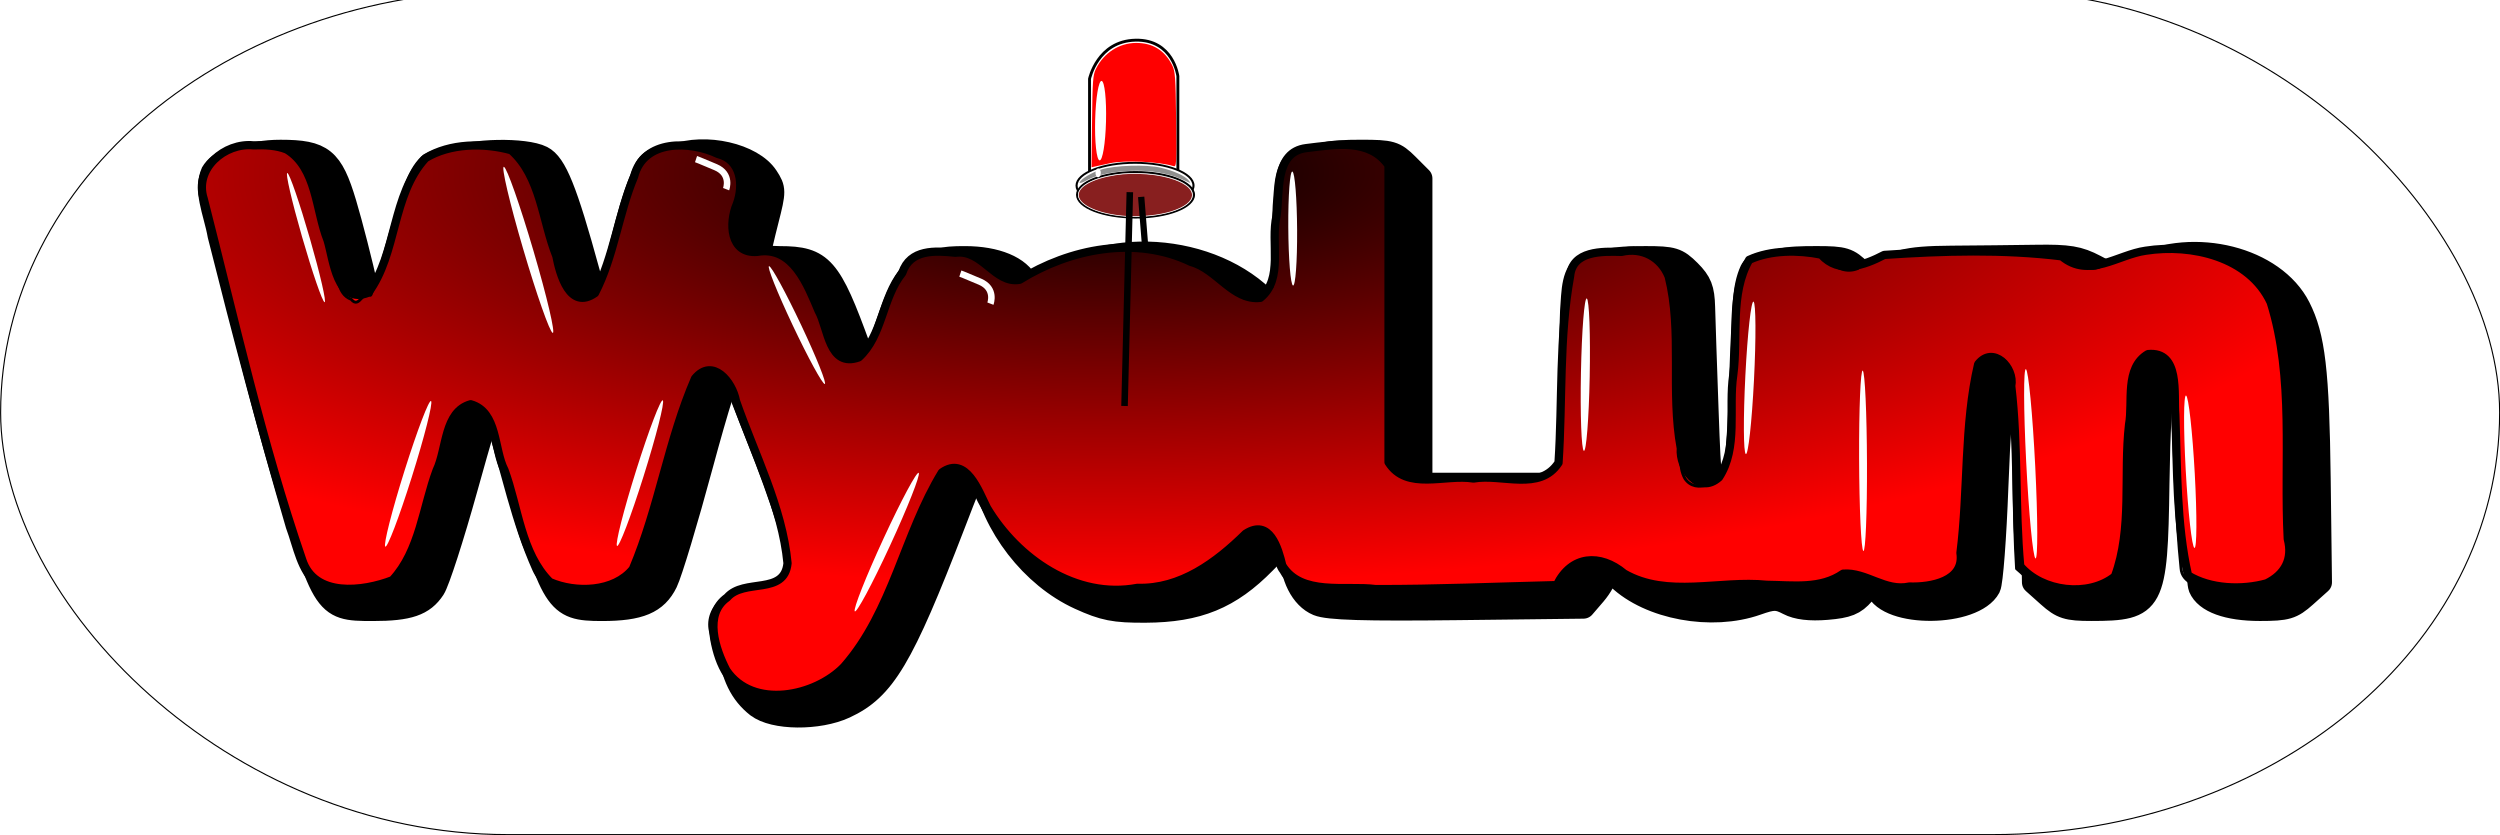 <?xml version="1.0" encoding="UTF-8" standalone="no"?>
<!-- Created with Inkscape (http://www.inkscape.org/) -->

<svg
   xmlns:osb="http://www.openswatchbook.org/uri/2009/osb"
   xmlns:dc="http://purl.org/dc/elements/1.1/"
   xmlns:cc="http://creativecommons.org/ns#"
   xmlns:rdf="http://www.w3.org/1999/02/22-rdf-syntax-ns#"
   xmlns:svg="http://www.w3.org/2000/svg"
   xmlns="http://www.w3.org/2000/svg"
   xmlns:xlink="http://www.w3.org/1999/xlink"
   xmlns:sodipodi="http://sodipodi.sourceforge.net/DTD/sodipodi-0.dtd"
   xmlns:inkscape="http://www.inkscape.org/namespaces/inkscape"
   width="1000"
   height="334"
   id="svg2995"
   version="1.1"
   inkscape:version="0.48.2 r9819"
   sodipodi:docname="WyoLum_v6_red.svg">
  <defs
     id="defs2997">
    <linearGradient
       inkscape:collect="always"
       id="linearGradient6596">
      <stop
         style="stop-color:#000000;stop-opacity:1;"
         offset="0"
         id="stop6598" />
      <stop
         style="stop-color:#000000;stop-opacity:0;"
         offset="1"
         id="stop6600" />
    </linearGradient>
    <inkscape:perspective
       sodipodi:type="inkscape:persp3d"
       inkscape:vp_x="0 : 526.18109 : 1"
       inkscape:vp_y="0 : 1000 : 0"
       inkscape:vp_z="744.09448 : 526.18109 : 1"
       inkscape:persp3d-origin="372.04724 : 350.78739 : 1"
       id="perspective6394" />
    <linearGradient
       inkscape:collect="always"
       id="linearGradient6029">
      <stop
         style="stop-color:#000000;stop-opacity:1;"
         offset="0"
         id="stop6031" />
      <stop
         style="stop-color:#000000;stop-opacity:0;"
         offset="1"
         id="stop6033" />
    </linearGradient>
    <linearGradient
       inkscape:collect="always"
       id="linearGradient6021">
      <stop
         style="stop-color:#000000;stop-opacity:1;"
         offset="0"
         id="stop6023" />
      <stop
         style="stop-color:#000000;stop-opacity:0;"
         offset="1"
         id="stop6025" />
    </linearGradient>
    <linearGradient
       id="linearGradient5338">
      <stop
         style="stop-color:#000000;stop-opacity:1;"
         offset="0"
         id="stop5340" />
      <stop
         style="stop-color:#000000;stop-opacity:0;"
         offset="1"
         id="stop5342" />
    </linearGradient>
    <linearGradient
       inkscape:collect="always"
       id="linearGradient5296">
      <stop
         style="stop-color:#000000;stop-opacity:1;"
         offset="0"
         id="stop5298" />
      <stop
         style="stop-color:#000000;stop-opacity:0;"
         offset="1"
         id="stop5300" />
    </linearGradient>
    <linearGradient
       id="linearGradient5233"
       osb:paint="solid">
      <stop
         style="stop-color:#000000;stop-opacity:1;"
         offset="0"
         id="stop5235" />
    </linearGradient>
    <radialGradient
       inkscape:collect="always"
       xlink:href="#linearGradient5296"
       id="radialGradient5306"
       cx="260.975"
       cy="404.967"
       fx="260.975"
       fy="404.967"
       r="80.648"
       gradientTransform="matrix(1,0,0,0.271,0,295.238)"
       gradientUnits="userSpaceOnUse" />
    <radialGradient
       inkscape:collect="always"
       xlink:href="#linearGradient5338-8"
       id="radialGradient5344-6"
       cx="259.58"
       cy="354.77"
       fx="259.58"
       fy="354.77"
       r="81.275"
       gradientTransform="matrix(1,0,0,0.277,0,256.632)"
       gradientUnits="userSpaceOnUse" />
    <linearGradient
       inkscape:collect="always"
       id="linearGradient5338-8">
      <stop
         style="stop-color:#000000;stop-opacity:1;"
         offset="0"
         id="stop5340-8" />
      <stop
         style="stop-color:#000000;stop-opacity:0;"
         offset="1"
         id="stop5342-2" />
    </linearGradient>
    <radialGradient
       inkscape:collect="always"
       xlink:href="#linearGradient5296-1"
       id="radialGradient5306-7"
       cx="260.975"
       cy="404.967"
       fx="260.975"
       fy="404.967"
       r="80.648"
       gradientTransform="matrix(1,0,0,0.271,0,295.238)"
       gradientUnits="userSpaceOnUse" />
    <linearGradient
       inkscape:collect="always"
       id="linearGradient5296-1">
      <stop
         style="stop-color:#000000;stop-opacity:1;"
         offset="0"
         id="stop5298-2" />
      <stop
         style="stop-color:#000000;stop-opacity:0;"
         offset="1"
         id="stop5300-6" />
    </linearGradient>
    <radialGradient
       inkscape:collect="always"
       xlink:href="#linearGradient5296-1"
       id="radialGradient5404"
       cx="260.975"
       cy="404.967"
       fx="260.975"
       fy="404.967"
       r="80.648"
       gradientTransform="matrix(1,0,0,0.271,0,295.238)"
       gradientUnits="userSpaceOnUse" />
    <radialGradient
       inkscape:collect="always"
       xlink:href="#linearGradient5296-1"
       id="radialGradient5412"
       cx="260.975"
       cy="404.967"
       fx="260.975"
       fy="404.967"
       r="80.648"
       gradientTransform="matrix(1,0,0,0.271,0,295.238)"
       gradientUnits="userSpaceOnUse" />
    <radialGradient
       inkscape:collect="always"
       xlink:href="#linearGradient5296-1"
       id="radialGradient5420"
       cx="260.975"
       cy="404.967"
       fx="260.975"
       fy="404.967"
       r="80.648"
       gradientTransform="matrix(1,0,0,0.271,0,295.238)"
       gradientUnits="userSpaceOnUse" />
    <radialGradient
       inkscape:collect="always"
       xlink:href="#linearGradient5296-1"
       id="radialGradient5428"
       cx="260.975"
       cy="404.967"
       fx="260.975"
       fy="404.967"
       r="80.648"
       gradientTransform="matrix(1,0,0,0.271,0,295.238)"
       gradientUnits="userSpaceOnUse" />
    <radialGradient
       inkscape:collect="always"
       xlink:href="#linearGradient5296-1"
       id="radialGradient5436"
       cx="260.975"
       cy="404.967"
       fx="260.975"
       fy="404.967"
       r="80.648"
       gradientTransform="matrix(1,0,0,0.271,0,295.238)"
       gradientUnits="userSpaceOnUse" />
    <radialGradient
       inkscape:collect="always"
       xlink:href="#linearGradient5296-1"
       id="radialGradient5444"
       cx="260.975"
       cy="404.967"
       fx="260.975"
       fy="404.967"
       r="80.648"
       gradientTransform="matrix(1,0,0,0.271,0,295.238)"
       gradientUnits="userSpaceOnUse" />
    <radialGradient
       inkscape:collect="always"
       xlink:href="#linearGradient5296-1"
       id="radialGradient5452"
       cx="260.975"
       cy="404.967"
       fx="260.975"
       fy="404.967"
       r="80.648"
       gradientTransform="matrix(1,0,0,0.271,0,295.238)"
       gradientUnits="userSpaceOnUse" />
    <radialGradient
       inkscape:collect="always"
       xlink:href="#linearGradient5296-1"
       id="radialGradient5553"
       gradientUnits="userSpaceOnUse"
       gradientTransform="matrix(1,0,0,0.271,0,295.238)"
       cx="260.975"
       cy="404.967"
       fx="260.975"
       fy="404.967"
       r="80.648" />
    <radialGradient
       inkscape:collect="always"
       xlink:href="#linearGradient5296-1"
       id="radialGradient5555"
       gradientUnits="userSpaceOnUse"
       gradientTransform="matrix(1,0,0,0.271,0,295.238)"
       cx="260.975"
       cy="404.967"
       fx="260.975"
       fy="404.967"
       r="80.648" />
    <radialGradient
       inkscape:collect="always"
       xlink:href="#linearGradient5296-1"
       id="radialGradient5557"
       gradientUnits="userSpaceOnUse"
       gradientTransform="matrix(1,0,0,0.271,0,295.238)"
       cx="260.975"
       cy="404.967"
       fx="260.975"
       fy="404.967"
       r="80.648" />
    <radialGradient
       inkscape:collect="always"
       xlink:href="#linearGradient5296-1"
       id="radialGradient5559"
       gradientUnits="userSpaceOnUse"
       gradientTransform="matrix(1,0,0,0.271,0,295.238)"
       cx="260.975"
       cy="404.967"
       fx="260.975"
       fy="404.967"
       r="80.648" />
    <radialGradient
       inkscape:collect="always"
       xlink:href="#linearGradient5296-1"
       id="radialGradient5561"
       gradientUnits="userSpaceOnUse"
       gradientTransform="matrix(1,0,0,0.271,0,295.238)"
       cx="260.975"
       cy="404.967"
       fx="260.975"
       fy="404.967"
       r="80.648" />
    <radialGradient
       inkscape:collect="always"
       xlink:href="#linearGradient5296-1"
       id="radialGradient5563"
       gradientUnits="userSpaceOnUse"
       gradientTransform="matrix(1,0,0,0.271,0,295.238)"
       cx="260.975"
       cy="404.967"
       fx="260.975"
       fy="404.967"
       r="80.648" />
    <radialGradient
       inkscape:collect="always"
       xlink:href="#linearGradient5296-1"
       id="radialGradient5565"
       gradientUnits="userSpaceOnUse"
       gradientTransform="matrix(1,0,0,0.271,0,295.238)"
       cx="260.975"
       cy="404.967"
       fx="260.975"
       fy="404.967"
       r="80.648" />
    <radialGradient
       inkscape:collect="always"
       xlink:href="#linearGradient5296-1"
       id="radialGradient5574"
       gradientUnits="userSpaceOnUse"
       gradientTransform="matrix(1,0,0,0.271,0,295.238)"
       cx="260.975"
       cy="404.967"
       fx="260.975"
       fy="404.967"
       r="80.648" />
    <radialGradient
       inkscape:collect="always"
       xlink:href="#linearGradient5296-1"
       id="radialGradient5607"
       gradientUnits="userSpaceOnUse"
       gradientTransform="matrix(1,0,0,0.271,0,295.238)"
       cx="260.975"
       cy="404.967"
       fx="260.975"
       fy="404.967"
       r="80.648" />
    <radialGradient
       inkscape:collect="always"
       xlink:href="#linearGradient5296-1"
       id="radialGradient5626"
       gradientUnits="userSpaceOnUse"
       gradientTransform="matrix(1,0,0,0.271,0,295.238)"
       cx="260.975"
       cy="404.967"
       fx="260.975"
       fy="404.967"
       r="80.648" />
    <linearGradient
       inkscape:collect="always"
       xlink:href="#linearGradient6021"
       id="linearGradient6027"
       x1="209.358"
       y1="292.959"
       x2="211.039"
       y2="184.771"
       gradientUnits="userSpaceOnUse"
       gradientTransform="translate(-57.276,-5.657)" />
    <linearGradient
       inkscape:collect="always"
       xlink:href="#linearGradient6029"
       id="linearGradient6035"
       x1="209.358"
       y1="292.959"
       x2="211.039"
       y2="184.771"
       gradientUnits="userSpaceOnUse"
       gradientTransform="translate(-57.276,-5.657)" />
    <linearGradient
       inkscape:collect="always"
       xlink:href="#linearGradient6029-2"
       id="linearGradient6035-8"
       x1="209.358"
       y1="292.959"
       x2="211.039"
       y2="184.771"
       gradientUnits="userSpaceOnUse"
       gradientTransform="translate(-57.276,-5.657)" />
    <linearGradient
       inkscape:collect="always"
       id="linearGradient6029-2">
      <stop
         style="stop-color:#000000;stop-opacity:1;"
         offset="0"
         id="stop6031-7" />
      <stop
         style="stop-color:#000000;stop-opacity:0;"
         offset="1"
         id="stop6033-8" />
    </linearGradient>
    <linearGradient
       inkscape:collect="always"
       xlink:href="#linearGradient6021-2"
       id="linearGradient6027-0"
       x1="209.358"
       y1="292.959"
       x2="211.039"
       y2="184.771"
       gradientUnits="userSpaceOnUse"
       gradientTransform="translate(-57.276,-5.657)" />
    <linearGradient
       inkscape:collect="always"
       id="linearGradient6021-2">
      <stop
         style="stop-color:#000000;stop-opacity:1;"
         offset="0"
         id="stop6023-0" />
      <stop
         style="stop-color:#000000;stop-opacity:0;"
         offset="1"
         id="stop6025-8" />
    </linearGradient>
    <linearGradient
       y2="184.771"
       x2="211.039"
       y1="292.959"
       x1="209.358"
       gradientTransform="translate(-47.21,-7.1)"
       gradientUnits="userSpaceOnUse"
       id="linearGradient6130"
       xlink:href="#linearGradient6029-2"
       inkscape:collect="always" />
    <linearGradient
       y2="184.771"
       x2="211.039"
       y1="292.959"
       x1="209.358"
       gradientTransform="translate(-47.21,-7.1)"
       gradientUnits="userSpaceOnUse"
       id="linearGradient6132"
       xlink:href="#linearGradient6021-2"
       inkscape:collect="always" />
    <linearGradient
       y2="184.771"
       x2="211.039"
       y1="292.959"
       x1="209.358"
       gradientTransform="translate(-47.21,-7.1)"
       gradientUnits="userSpaceOnUse"
       id="linearGradient6130-9"
       xlink:href="#linearGradient6029-2-2"
       inkscape:collect="always" />
    <linearGradient
       inkscape:collect="always"
       id="linearGradient6029-2-2">
      <stop
         style="stop-color:#000000;stop-opacity:1;"
         offset="0"
         id="stop6031-7-8" />
      <stop
         style="stop-color:#000000;stop-opacity:0;"
         offset="1"
         id="stop6033-8-2" />
    </linearGradient>
    <linearGradient
       y2="184.771"
       x2="211.039"
       y1="292.959"
       x1="209.358"
       gradientTransform="translate(-47.21,-7.1)"
       gradientUnits="userSpaceOnUse"
       id="linearGradient6132-0"
       xlink:href="#linearGradient6021-2-5"
       inkscape:collect="always" />
    <linearGradient
       inkscape:collect="always"
       id="linearGradient6021-2-5">
      <stop
         style="stop-color:#000000;stop-opacity:1;"
         offset="0"
         id="stop6023-0-5" />
      <stop
         style="stop-color:#000000;stop-opacity:0;"
         offset="1"
         id="stop6025-8-2" />
    </linearGradient>
    <linearGradient
       y2="184.771"
       x2="211.039"
       y1="292.959"
       x1="209.358"
       gradientTransform="translate(-65.949,-6.04)"
       gradientUnits="userSpaceOnUse"
       id="linearGradient6188"
       xlink:href="#linearGradient6029-2-2"
       inkscape:collect="always" />
    <linearGradient
       y2="184.771"
       x2="211.039"
       y1="292.959"
       x1="209.358"
       gradientTransform="translate(-65.949,-6.04)"
       gradientUnits="userSpaceOnUse"
       id="linearGradient6190"
       xlink:href="#linearGradient6021-2-5"
       inkscape:collect="always" />
    <radialGradient
       inkscape:collect="always"
       xlink:href="#linearGradient6596"
       id="radialGradient6602"
       cx="284"
       cy="293.362"
       fx="284"
       fy="293.362"
       r="79.5"
       gradientTransform="matrix(-1.075,0.03,-0.012,-0.435,592.854,412.443)"
       gradientUnits="userSpaceOnUse" />
    <filter
       id="filter6604"
       inkscape:label="Invert"
       x="0"
       y="0"
       width="1"
       height="1"
       inkscape:menu="Color"
       inkscape:menu-tooltip="Invert colors"
       color-interpolation-filters="sRGB">
      <feColorMatrix
         id="feColorMatrix6606"
         type="saturate"
         values="1"
         result="fbSourceGraphic" />
      <feColorMatrix
         id="feColorMatrix6608"
         in="fbSourceGraphic"
         values="-1 0 0 0 1 0 -1 0 0 1 0 0 -1 0 1 0 0 0 1 0 " />
    </filter>
    <linearGradient
       inkscape:collect="always"
       xlink:href="#linearGradient5338-88"
       id="linearGradient6909-4"
       gradientUnits="userSpaceOnUse"
       gradientTransform="translate(-6.061,8.243)"
       x1="334.576"
       y1="372.448"
       x2="182.109"
       y2="334.971" />
    <linearGradient
       id="linearGradient5338-88">
      <stop
         style="stop-color:#000000;stop-opacity:1;"
         offset="0"
         id="stop5340-2" />
      <stop
         style="stop-color:#000000;stop-opacity:0;"
         offset="1"
         id="stop5342-4" />
    </linearGradient>
    <linearGradient
       inkscape:collect="always"
       xlink:href="#linearGradient5338-1"
       id="linearGradient6909-5"
       gradientUnits="userSpaceOnUse"
       gradientTransform="translate(-6.061,8.243)"
       x1="334.576"
       y1="372.448"
       x2="182.109"
       y2="334.971" />
    <linearGradient
       id="linearGradient5338-1">
      <stop
         style="stop-color:#000000;stop-opacity:1;"
         offset="0"
         id="stop5340-7" />
      <stop
         style="stop-color:#000000;stop-opacity:0;"
         offset="1"
         id="stop5342-1" />
    </linearGradient>
    <linearGradient
       id="linearGradient5338-3">
      <stop
         style="stop-color:#000000;stop-opacity:1;"
         offset="0"
         id="stop5340-22" />
      <stop
         style="stop-color:#000000;stop-opacity:0;"
         offset="1"
         id="stop5342-16" />
    </linearGradient>
    <linearGradient
       id="linearGradient5338-1-9">
      <stop
         style="stop-color:#000000;stop-opacity:1;"
         offset="0"
         id="stop5340-7-5" />
      <stop
         style="stop-color:#000000;stop-opacity:0;"
         offset="1"
         id="stop5342-1-4" />
    </linearGradient>
    <linearGradient
       id="linearGradient5338-7">
      <stop
         style="stop-color:#000000;stop-opacity:1;"
         offset="0"
         id="stop5340-87" />
      <stop
         style="stop-color:#000000;stop-opacity:0;"
         offset="1"
         id="stop5342-8" />
    </linearGradient>
    <linearGradient
       id="linearGradient5338-1-7">
      <stop
         style="stop-color:#000000;stop-opacity:1;"
         offset="0"
         id="stop5340-7-2" />
      <stop
         style="stop-color:#000000;stop-opacity:0;"
         offset="1"
         id="stop5342-1-5" />
    </linearGradient>
    <radialGradient
       inkscape:collect="always"
       xlink:href="#linearGradient5338-1-7"
       id="radialGradient3937"
       cx="197.014"
       cy="251.626"
       fx="197.014"
       fy="251.626"
       r="80.044"
       gradientTransform="matrix(0.005,2.673,-1.247,0.002,713.769,-245.082)"
       gradientUnits="userSpaceOnUse" />
    <filter
       id="filter3963"
       inkscape:label="Invert"
       x="0"
       y="0"
       width="1"
       height="1"
       inkscape:menu="Color"
       inkscape:menu-tooltip="Invert colors"
       color-interpolation-filters="sRGB">
      <feColorMatrix
         id="feColorMatrix3965"
         type="saturate"
         values="1"
         result="fbSourceGraphic" />
      <feColorMatrix
         id="feColorMatrix3967"
         in="fbSourceGraphic"
         values="-1 0 0 0 1 0 -1 0 0 1 0 0 -1 0 1 0 0 0 1 0 " />
    </filter>
    <radialGradient
       inkscape:collect="always"
       xlink:href="#linearGradient5338-1-7-2"
       id="radialGradient3937-8"
       cx="197.014"
       cy="251.626"
       fx="197.014"
       fy="251.626"
       r="80.044"
       gradientTransform="matrix(0.005,2.673,-1.247,0.002,555.377,-183.917)"
       gradientUnits="userSpaceOnUse" />
    <linearGradient
       id="linearGradient5338-1-7-2">
      <stop
         style="stop-color:#000000;stop-opacity:1;"
         offset="0"
         id="stop5340-7-2-7" />
      <stop
         style="stop-color:#000000;stop-opacity:0;"
         offset="1"
         id="stop5342-1-5-7" />
    </linearGradient>
    <filter
       id="filter3963-1"
       inkscape:label="Invert"
       x="0"
       y="0"
       width="1"
       height="1"
       inkscape:menu="Color"
       inkscape:menu-tooltip="Invert colors"
       color-interpolation-filters="sRGB">
      <feColorMatrix
         id="feColorMatrix3965-2"
         type="saturate"
         values="1"
         result="fbSourceGraphic" />
      <feColorMatrix
         id="feColorMatrix3967-6"
         in="fbSourceGraphic"
         values="-1 0 0 0 1 0 -1 0 0 1 0 0 -1 0 1 0 0 0 1 0 " />
    </filter>
    <radialGradient
       r="80.044"
       fy="251.626"
       fx="197.014"
       cy="251.626"
       cx="197.014"
       gradientTransform="matrix(9.3562212e-4,0.394,-1.247,0.003,554.069,164.73)"
       gradientUnits="userSpaceOnUse"
       id="radialGradient3989"
       xlink:href="#linearGradient6596"
       inkscape:collect="always" />
    <filter
       id="filter3963-1-4"
       inkscape:label="Invert"
       x="0"
       y="0"
       width="1"
       height="1"
       inkscape:menu="Color"
       inkscape:menu-tooltip="Invert colors"
       color-interpolation-filters="sRGB">
      <feColorMatrix
         id="feColorMatrix3965-2-8"
         type="saturate"
         values="1"
         result="fbSourceGraphic" />
      <feColorMatrix
         id="feColorMatrix3967-6-8"
         in="fbSourceGraphic"
         values="-1 0 0 0 1 0 -1 0 0 1 0 0 -1 0 1 0 0 0 1 0 " />
    </filter>
    <filter
       id="filter4087"
       inkscape:label="Invert"
       x="0"
       y="0"
       width="1"
       height="1"
       inkscape:menu="Color"
       inkscape:menu-tooltip="Invert colors"
       color-interpolation-filters="sRGB">
      <feColorMatrix
         id="feColorMatrix4089"
         type="saturate"
         values="1"
         result="fbSourceGraphic" />
      <feColorMatrix
         id="feColorMatrix4091"
         in="fbSourceGraphic"
         values="-1 0 0 0 1 0 -1 0 0 1 0 0 -1 0 1 0 0 0 1 0 "
         result="fbSourceGraphic" />
      <feColorMatrix
         result="fbSourceGraphicAlpha"
         in="fbSourceGraphic"
         values="0 0 0 -1 0 0 0 0 -1 0 0 0 0 -1 0 0 0 0 1 0"
         id="feColorMatrix4093" />
      <feColorMatrix
         id="feColorMatrix4095"
         type="saturate"
         values="1"
         result="fbSourceGraphic"
         in="fbSourceGraphic" />
      <feColorMatrix
         id="feColorMatrix4097"
         in="fbSourceGraphic"
         values="-1 0 0 0 1 0 -1 0 0 1 0 0 -1 0 1 0 0 0 1 0 " />
    </filter>
    <filter
       id="filter3963-1-4-9"
       inkscape:label="Invert"
       x="0"
       y="0"
       width="1"
       height="1"
       inkscape:menu="Color"
       inkscape:menu-tooltip="Invert colors"
       color-interpolation-filters="sRGB">
      <feColorMatrix
         id="feColorMatrix3965-2-8-4"
         type="saturate"
         values="1"
         result="fbSourceGraphic" />
      <feColorMatrix
         id="feColorMatrix3967-6-8-8"
         in="fbSourceGraphic"
         values="-1 0 0 0 1 0 -1 0 0 1 0 0 -1 0 1 0 0 0 1 0 " />
    </filter>
    <radialGradient
       r="80.044"
       fy="251.626"
       fx="197.014"
       cy="251.626"
       cx="197.014"
       gradientTransform="matrix(9.3562212e-4,0.394,-1.247,0.003,543.891,164.115)"
       gradientUnits="userSpaceOnUse"
       id="radialGradient3989-7-1-8"
       xlink:href="#linearGradient6596-4-7-2"
       inkscape:collect="always" />
    <linearGradient
       inkscape:collect="always"
       id="linearGradient6596-4-7-2">
      <stop
         style="stop-color:#000000;stop-opacity:1;"
         offset="0"
         id="stop6598-0-4-4" />
      <stop
         style="stop-color:#000000;stop-opacity:0;"
         offset="1"
         id="stop6600-9-0-5" />
    </linearGradient>
    <filter
       id="filter3963-1-4-9-5"
       inkscape:label="Invert"
       x="0"
       y="0"
       width="1"
       height="1"
       inkscape:menu="Color"
       inkscape:menu-tooltip="Invert colors"
       color-interpolation-filters="sRGB">
      <feColorMatrix
         id="feColorMatrix3965-2-8-4-1"
         type="saturate"
         values="1"
         result="fbSourceGraphic" />
      <feColorMatrix
         id="feColorMatrix3967-6-8-8-7"
         in="fbSourceGraphic"
         values="-1 0 0 0 1 0 -1 0 0 1 0 0 -1 0 1 0 0 0 1 0 " />
    </filter>
  </defs>
  <sodipodi:namedview
     id="base"
     pagecolor="#ffffff"
     bordercolor="#666666"
     borderopacity="1.0"
     inkscape:pageopacity="0.0"
     inkscape:pageshadow="2"
     inkscape:zoom="0.25"
     inkscape:cx="-926.56313"
     inkscape:cy="-628.78893"
     inkscape:document-units="px"
     inkscape:current-layer="layer1"
     showgrid="false"
     inkscape:window-width="1366"
     inkscape:window-height="744"
     inkscape:window-x="0"
     inkscape:window-y="24"
     inkscape:window-maximized="1"
     showguides="true"
     inkscape:guide-bbox="true" />
  <g
     inkscape:label="Layer 1"
     inkscape:groupmode="layer"
     id="layer1"
     transform="translate(0,-718.362)">
    <g
       id="g4370"
       transform="matrix(5.233,0,0,5.233,-695.685,-384.888)">
      <rect
         ry="36.29"
         rx="38.758"
         y="210.103"
         x="132.99"
         height="64.519"
         width="191.019"
         id="rect4230"
         style="fill:#ffffff;fill-opacity:1;fill-rule:nonzero;stroke:#000000;stroke-width:0.085;stroke-linecap:butt;stroke-linejoin:round;stroke-miterlimit:4;stroke-opacity:1;stroke-dasharray:none;stroke-dashoffset:0" />
      <g
         id="g4061"
         transform="translate(-12.375,-18.5)">
        <path
           inkscape:export-ydpi="110.36"
           inkscape:export-xdpi="110.36"
           inkscape:export-filename="C:\Documents and Settings\Justin\My Documents\Arduino\clockthree\Faceplate\Images\WyoLum_v5_red.png"
           style="fill:none;stroke:#000000;stroke-width:0.22px;stroke-linecap:butt;stroke-linejoin:miter;stroke-opacity:1"
           d="m 228.598,242.85 0,-7.497 c 0,0 0.614,-2.889 3.508,-2.957 2.894,-0.069 3.245,2.751 3.245,2.751 l 0,7.909 z"
           id="path5684"
           inkscape:connector-curvature="0" />
        <path
           inkscape:export-ydpi="110.36"
           inkscape:export-xdpi="110.36"
           inkscape:export-filename="C:\Documents and Settings\Justin\My Documents\Arduino\clockthree\Faceplate\Images\WyoLum_v5_red.png"
           sodipodi:type="arc"
           style="fill:#ffffff;fill-opacity:1;stroke:#000000;stroke-width:1;stroke-linecap:butt;stroke-linejoin:round;stroke-miterlimit:4;stroke-opacity:1;stroke-dasharray:none;stroke-dashoffset:0"
           id="path5690"
           sodipodi:cx="96.520073"
           sodipodi:cy="406.59692"
           sodipodi:rx="27.930717"
           sodipodi:ry="11.844039"
           d="m 124.451,406.597 c 0,6.541 -12.505,11.844 -27.931,11.844 -15.426,0 -27.931,-5.303 -27.931,-11.844 0,-6.541 12.505,-11.844 27.931,-11.844 15.426,0 27.931,5.303 27.931,11.844 z"
           transform="matrix(0.16,0,0,0.147,216.633,183.743)" />
        <path
           inkscape:export-ydpi="110.36"
           inkscape:export-xdpi="110.36"
           inkscape:export-filename="C:\Documents and Settings\Justin\My Documents\Arduino\clockthree\Faceplate\Images\WyoLum_v5_red.png"
           sodipodi:type="arc"
           style="fill:#a6a6a6;fill-opacity:1;stroke:#000000;stroke-width:1;stroke-linecap:butt;stroke-linejoin:round;stroke-miterlimit:4;stroke-opacity:1;stroke-dasharray:none;stroke-dashoffset:0"
           id="path5690-1"
           sodipodi:cx="96.520073"
           sodipodi:cy="406.59692"
           sodipodi:rx="27.930717"
           sodipodi:ry="11.844039"
           d="m 124.451,406.597 c 0,6.541 -12.505,11.844 -27.931,11.844 -15.426,0 -27.931,-5.303 -27.931,-11.844 0,-6.541 12.505,-11.844 27.931,-11.844 15.426,0 27.931,5.303 27.931,11.844 z"
           transform="matrix(0.16,0,0,0.147,216.671,184.445)" />
        <path
           inkscape:export-ydpi="110.36"
           inkscape:export-xdpi="110.36"
           inkscape:export-filename="C:\Documents and Settings\Justin\My Documents\Arduino\clockthree\Faceplate\Images\WyoLum_v5_red.png"
           style="fill:#ffffff;fill-opacity:1;stroke:#000000;stroke-width:1.786;stroke-linecap:butt;stroke-linejoin:round;stroke-miterlimit:4;stroke-opacity:1;stroke-dasharray:none;stroke-dashoffset:0"
           d="m 203.218,283.295 c -1.247,-0.981 -1.896,-2.308 -2.181,-4.46 -0.215,-1.624 -0.148,-1.871 0.797,-2.929 0.853,-0.955 1.355,-1.186 2.894,-1.334 2.996,-0.288 2.986,-0.555 -0.365,-9.361 -1.573,-4.134 -2.97,-7.638 -3.105,-7.786 -0.135,-0.148 -1.179,3.193 -2.32,7.425 -1.141,4.232 -2.359,8.273 -2.706,8.981 -0.753,1.537 -2.02,2.072 -4.904,2.072 -3.503,0 -3.786,-0.451 -6.541,-10.43 -1.673,-6.061 -1.626,-5.911 -1.813,-5.724 -0.089,0.089 -1.006,3.196 -2.036,6.902 -1.03,3.707 -2.144,7.153 -2.475,7.658 -0.795,1.213 -1.905,1.594 -4.648,1.594 -3.778,0 -3.832,-0.09 -7.01,-11.844 -5.087,-18.815 -5.237,-19.484 -4.667,-20.849 0.652,-1.56 2.15,-2.309 4.623,-2.309 3.194,0 3.896,0.568 4.917,3.981 0.479,1.602 1.232,4.544 1.672,6.537 0.44,1.993 0.899,3.624 1.019,3.624 0.12,0 0.887,-2.426 1.705,-5.392 1.787,-6.478 2.222,-7.412 3.808,-8.168 1.47,-0.701 5.567,-0.776 6.855,-0.126 1.017,0.514 1.822,2.505 3.529,8.736 0.613,2.236 1.204,4.305 1.313,4.596 0.109,0.292 0.875,-2.133 1.701,-5.388 1.591,-6.267 2.147,-7.52 3.575,-8.063 2.37,-0.901 5.957,-0.08 7.07,1.618 0.594,0.906 0.595,1.073 0.025,3.3 -0.331,1.29 -0.6,2.465 -0.598,2.61 0.002,0.146 0.709,0.265 1.571,0.265 3.2,0 3.829,0.715 6.063,6.894 l 1.151,3.182 0.518,-1.237 c 0.285,-0.681 0.894,-2.421 1.354,-3.868 0.526,-1.654 1.245,-3.064 1.939,-3.801 0.999,-1.061 1.293,-1.171 3.129,-1.171 2.38,0 4.174,0.746 4.731,1.967 l 0.398,0.873 1.477,-1.07 c 5.086,-3.684 13.703,-2.397 17.313,2.587 l 1.019,1.406 0,-5.368 c 0,-7.855 0.422,-8.527 5.354,-8.527 2.269,0 2.567,0.088 3.513,1.033 l 1.033,1.033 0,11.694 0,11.694 6.01,0 6.01,0 0,-7.082 c 0,-9.728 0.26,-10.242 5.177,-10.242 2.073,0 2.405,0.103 3.336,1.033 0.837,0.837 1.042,1.358 1.077,2.74 0.024,0.939 0.143,4.491 0.265,7.894 0.21,5.839 0.262,6.193 0.932,6.289 0.39,0.056 1.027,-0.13 1.414,-0.413 0.654,-0.478 0.717,-1.043 0.881,-7.88 0.224,-9.331 0.402,-9.664 5.17,-9.664 2.08,0 2.411,0.102 3.342,1.033 0.96,0.96 1.064,0.989 1.475,0.41 0.809,-1.139 1.965,-1.451 5.465,-1.474 1.904,-0.013 4.815,-0.044 6.468,-0.07 2.497,-0.039 3.263,0.088 4.532,0.754 l 1.527,0.801 1.65,-0.799 c 4.42,-2.14 10.492,-0.601 12.393,3.141 1.126,2.217 1.436,4.86 1.539,13.117 l 0.098,7.898 -1.152,1.03 c -1.023,0.914 -1.411,1.03 -3.462,1.03 -2.461,0 -4.131,-0.608 -4.577,-1.666 -0.147,-0.347 -0.39,-4.132 -0.542,-8.41 -0.151,-4.278 -0.289,-7.818 -0.307,-7.867 -0.139,-0.392 -1.783,0.044 -2.001,0.53 -0.152,0.34 -0.324,3.861 -0.381,7.824 -0.132,9.186 -0.346,9.588 -5.092,9.588 -1.812,0 -2.247,-0.138 -3.246,-1.031 l -1.153,-1.031 -0.128,-7.985 -0.128,-7.985 -0.854,0 c -0.562,0 -0.956,0.272 -1.153,0.795 -0.164,0.438 -0.415,3.977 -0.558,7.867 -0.143,3.889 -0.407,7.348 -0.587,7.686 -1.168,2.19 -7.737,2.253 -8.57,0.083 -0.181,-0.471 -0.356,-0.405 -1.044,0.395 -0.665,0.774 -1.206,0.992 -2.777,1.123 -1.3,0.108 -2.278,-0.009 -2.931,-0.352 -0.857,-0.449 -1.163,-0.449 -2.44,0.002 -3.437,1.213 -8.174,0.339 -10.564,-1.95 -0.754,-0.722 -0.972,-0.802 -0.972,-0.354 0,0.317 -0.384,1.023 -0.853,1.569 l -0.853,0.992 -9.618,0.114 c -7.098,0.084 -9.896,-0.001 -10.681,-0.326 -1.217,-0.504 -2.037,-2.126 -2.037,-4.029 l 0,-1.258 -2.033,2.074 c -2.656,2.709 -5.107,3.715 -9.104,3.736 -2.375,0.013 -3.182,-0.146 -5.033,-0.99 -3.638,-1.659 -6.641,-5.543 -7.364,-9.525 -0.242,-1.331 -0.297,-1.236 -2.281,3.911 -3.946,10.238 -5.322,12.545 -8.303,13.929 -2.027,0.941 -5.44,0.906 -6.677,-0.067 z m 31.577,-16.914 c 0.822,-0.822 1.255,-3.365 0.956,-5.622 -0.284,-2.148 -1.589,-3.412 -3.193,-3.091 -0.598,0.12 -1.3,0.43 -1.56,0.691 -1.254,1.254 -1.185,6.566 0.105,7.991 0.839,0.927 2.78,0.943 3.692,0.031 l 0,0 z"
           id="path5308-1"
           inkscape:connector-curvature="0"
           inkscape:transform-center-x="5.6568535" />
        <path
           inkscape:connector-curvature="0"
           id="path3952"
           d="m 228.791,238.61 c 0.036,-3.143 0.067,-3.557 0.302,-4.031 0.6,-1.212 1.772,-1.967 3.062,-1.972 1.27,-0.005 2.197,0.57 2.763,1.713 0.229,0.462 0.261,0.906 0.298,4.148 0.04,3.453 0.03,3.627 -0.202,3.554 -1.091,-0.344 -3.706,-0.466 -4.833,-0.225 -0.297,0.064 -0.74,0.16 -0.985,0.215 l -0.445,0.1 0.04,-3.502 z"
           style="fill:#ff0000;fill-opacity:1;fill-rule:nonzero;stroke:#ffffca;stroke-width:0;stroke-linecap:butt;stroke-linejoin:round;stroke-miterlimit:4;stroke-opacity:1;stroke-dasharray:none;stroke-dashoffset:0"
           inkscape:export-filename="C:\Documents and Settings\Justin\My Documents\Arduino\clockthree\Faceplate\Images\WyoLum_v5_red.png"
           inkscape:export-xdpi="110.36"
           inkscape:export-ydpi="110.36" />
        <path
           inkscape:connector-curvature="0"
           id="path3954"
           d="m 227.843,243.276 c 0.088,-0.269 0.904,-0.761 1.641,-0.99 1.053,-0.327 3.463,-0.4 4.569,-0.138 1.012,0.239 1.836,0.616 2.132,0.975 0.106,0.129 0.133,0.207 0.058,0.172 -0.931,-0.435 -1.329,-0.575 -2.083,-0.735 -1.834,-0.39 -4.561,-0.133 -5.768,0.543 -0.332,0.186 -0.579,0.264 -0.549,0.173 z"
           style="fill:#848483;fill-opacity:0.909;fill-rule:nonzero;stroke:#ffffff;stroke-width:0;stroke-linecap:butt;stroke-linejoin:round;stroke-miterlimit:4;stroke-opacity:1;stroke-dasharray:none;stroke-dashoffset:0"
           inkscape:export-filename="C:\Documents and Settings\Justin\My Documents\Arduino\clockthree\Faceplate\Images\WyoLum_v5_red.png"
           inkscape:export-xdpi="110.36"
           inkscape:export-ydpi="110.36" />
        <path
           inkscape:transform-center-y="-3.0326855"
           inkscape:transform-center-x="0.42099741"
           transform="matrix(0.237,0.04,-0.007,0.267,193.11,110.329)"
           d="m 168.5,455.237 c 0,6.282 -0.783,11.375 -1.75,11.375 -0.967,0 -1.75,-5.093 -1.75,-11.375 0,-6.282 0.783,-11.375 1.75,-11.375 0.967,0 1.75,5.093 1.75,11.375 z"
           sodipodi:ry="11.375"
           sodipodi:rx="1.75"
           sodipodi:cy="455.23718"
           sodipodi:cx="166.75"
           id="path3960"
           style="fill:#ffffff;fill-opacity:1;fill-rule:nonzero;stroke:#000000;stroke-width:0;stroke-linecap:butt;stroke-linejoin:round;stroke-miterlimit:4;stroke-opacity:1;stroke-dasharray:none;stroke-dashoffset:0"
           sodipodi:type="arc"
           inkscape:export-filename="C:\Documents and Settings\Justin\My Documents\Arduino\clockthree\Faceplate\Images\WyoLum_v5_red.png"
           inkscape:export-xdpi="110.36"
           inkscape:export-ydpi="110.36" />
        <path
           transform="matrix(1.08,0,0,0.541,65.908,52.184)"
           d="m 151.438,351.862 c 0,0.345 -0.084,0.625 -0.188,0.625 -0.104,0 -0.188,-0.28 -0.188,-0.625 0,-0.345 0.084,-0.625 0.188,-0.625 0.104,0 0.188,0.28 0.188,0.625 z"
           sodipodi:ry="0.625"
           sodipodi:rx="0.1875"
           sodipodi:cy="351.86218"
           sodipodi:cx="151.25"
           id="path3998"
           style="fill:#ffffff;fill-opacity:1;fill-rule:nonzero;stroke:#000000;stroke-width:0;stroke-linecap:butt;stroke-linejoin:round;stroke-miterlimit:4;stroke-opacity:1;stroke-dasharray:none;stroke-dashoffset:0"
           sodipodi:type="arc"
           inkscape:export-filename="C:\Documents and Settings\Justin\My Documents\Arduino\clockthree\Faceplate\Images\WyoLum_v5_red.png"
           inkscape:export-xdpi="110.36"
           inkscape:export-ydpi="110.36" />
        <path
           style="fill:#000000;fill-opacity:1;fill-rule:nonzero;stroke:#000000;stroke-width:0.039;stroke-linecap:butt;stroke-linejoin:round;stroke-miterlimit:4;stroke-opacity:1;stroke-dasharray:none;stroke-dashoffset:0"
           d="m 232.982,257.282 c -0.712,0.035 -1.415,0.274 -2.009,0.666 -0.56,0.397 -0.794,1.085 -0.958,1.722 -0.27,1.188 -0.307,2.421 -0.207,3.631 0.096,0.957 0.255,1.938 0.711,2.797 0.284,0.553 0.809,0.95 1.395,1.137 0.533,0.182 1.113,0.183 1.666,0.106 0.74,-0.138 1.473,-0.544 1.83,-1.233 0.482,-0.9 0.656,-1.927 0.743,-2.933 0.078,-1.128 0.05,-2.285 -0.258,-3.379 -0.277,-0.947 -0.868,-1.868 -1.793,-2.286 -0.35,-0.157 -0.735,-0.241 -1.119,-0.228 z"
           id="path3123"
           inkscape:connector-curvature="0"
           inkscape:export-filename="C:\Documents and Settings\Justin\My Documents\Arduino\clockthree\Faceplate\Images\WyoLum_v5_red.png"
           inkscape:export-xdpi="110.36"
           inkscape:export-ydpi="110.36" />
        <path
           style="fill:#ffffff;fill-opacity:1;fill-rule:nonzero;stroke:#000000;stroke-width:0.039;stroke-linecap:butt;stroke-linejoin:round;stroke-miterlimit:4;stroke-opacity:1;stroke-dasharray:none;stroke-dashoffset:0"
           d="m 232.405,267.899 c -0.543,-0.079 -1.042,-0.263 -1.455,-0.536 -0.235,-0.155 -0.575,-0.491 -0.728,-0.72 -0.49,-0.729 -0.815,-1.868 -0.958,-3.353 -0.018,-0.192 -0.028,-0.624 -0.027,-1.215 0.001,-0.805 0.007,-0.967 0.05,-1.326 0.204,-1.699 0.632,-2.713 1.363,-3.231 0.484,-0.343 1.235,-0.634 1.9,-0.738 0.232,-0.036 0.706,-0.04 0.928,-0.009 0.991,0.141 1.85,0.75 2.436,1.726 0.487,0.812 0.745,1.842 0.797,3.184 0.09,2.331 -0.414,4.417 -1.28,5.296 -0.488,0.495 -1.15,0.808 -1.941,0.918 -0.29,0.04 -0.814,0.041 -1.085,0.002 l 0,0 z"
           id="path3127"
           inkscape:connector-curvature="0"
           inkscape:export-filename="C:\Documents and Settings\Justin\My Documents\Arduino\clockthree\Faceplate\Images\WyoLum_v5_red.png"
           inkscape:export-xdpi="110.36"
           inkscape:export-ydpi="110.36" />
        <path
           style="fill:#ffffff;fill-opacity:1;fill-rule:nonzero;stroke:#000000;stroke-width:0.631;stroke-linecap:butt;stroke-linejoin:round;stroke-miterlimit:4;stroke-opacity:1;stroke-dasharray:none;stroke-dashoffset:0"
           d="m 204.161,282.462 c -1.027,-0.558 -2.076,-2.788 -2.076,-4.415 0,-1.246 0.887,-1.925 3.182,-2.438 1.604,-0.359 2.828,-1.414 2.828,-2.439 0,-0.777 -2.492,-7.975 -4.371,-12.624 -1.369,-3.388 -1.678,-3.889 -2.396,-3.889 -1.088,0 -1.274,0.439 -3.658,8.662 -2.304,7.946 -2.524,8.485 -3.717,9.088 -1.489,0.753 -4.1,0.581 -4.944,-0.325 -0.714,-0.767 -1.853,-4.102 -3.744,-10.967 -1.1,-3.995 -1.502,-4.694 -2.512,-4.374 -0.532,0.169 -0.917,0.929 -1.497,2.96 -0.429,1.503 -1.441,4.863 -2.248,7.467 -1.386,4.469 -1.532,4.761 -2.619,5.215 -1.588,0.664 -4.168,0.619 -4.871,-0.085 -0.887,-0.887 -1.432,-2.461 -3.509,-10.129 -5.207,-19.232 -5.384,-20.147 -4.112,-21.299 0.988,-0.894 3.987,-1.139 5.091,-0.415 0.949,0.622 1.377,1.778 3.066,8.269 1.92,7.38 2.571,7.297 5.002,-0.644 0.916,-2.992 1.871,-5.824 2.121,-6.293 0.592,-1.108 2.303,-1.804 4.432,-1.804 2.985,0 3.472,0.749 5.744,8.839 1.185,4.22 1.53,4.95 2.335,4.95 0.721,0 1.363,-1.51 2.635,-6.187 1.62,-5.961 2.226,-7.172 3.729,-7.454 1.575,-0.295 3.431,0.07 4.419,0.87 0.774,0.627 0.781,0.701 0.33,3.341 -0.569,3.329 -0.323,3.774 2.092,3.774 2.468,0 3.014,0.731 5.485,7.336 0.815,2.179 1.083,2.563 1.786,2.563 0.86,0 0.768,0.179 2.909,-5.657 1.353,-3.688 2.369,-4.503 5.15,-4.133 1.153,0.154 1.735,0.496 2.626,1.546 l 1.144,1.349 1.331,-0.809 c 3.358,-2.042 4.4,-2.371 7.526,-2.371 2.691,-3.8e-4 3.266,0.124 5.367,1.158 1.6,0.788 2.825,1.721 3.825,2.916 1.491,1.78 2.568,2.217 2.959,1.198 0.118,-0.308 0.215,-3.019 0.215,-6.026 0,-5.333 0.021,-5.488 0.868,-6.335 1.174,-1.174 4.558,-1.253 5.974,-0.139 l 0.927,0.729 0.093,11.91 0.093,11.91 6.495,0.097 c 4.491,0.067 6.645,-0.028 6.983,-0.308 0.385,-0.319 0.488,-1.885 0.488,-7.41 0,-6.793 0.236,-8.653 1.171,-9.248 0.612,-0.389 4.068,-0.337 4.834,0.073 1.051,0.563 1.343,2.25 1.581,9.126 0.24,6.951 0.444,8.009 1.612,8.38 0.926,0.294 2.678,-0.389 3.035,-1.183 0.145,-0.322 0.452,-3.89 0.683,-7.928 0.497,-8.702 0.515,-8.745 3.728,-8.745 1.66,0 2.235,0.165 3.09,0.884 1.299,1.093 2.072,1.114 3.163,0.088 0.803,-0.755 1.173,-0.801 7.262,-0.907 6.01,-0.105 6.522,-0.062 8.085,0.67 l 1.669,0.782 1.875,-0.831 c 3.896,-1.727 8.819,-0.794 10.671,2.023 1.347,2.049 1.61,3.818 1.864,12.514 l 0.232,7.975 -1.027,0.813 c -0.888,0.704 -1.307,0.788 -3.106,0.628 -1.185,-0.105 -2.315,-0.421 -2.627,-0.732 -0.439,-0.439 -0.61,-2.074 -0.865,-8.249 -0.175,-4.236 -0.44,-7.941 -0.591,-8.232 -0.411,-0.796 -2.248,-0.848 -3.184,-0.09 -0.774,0.627 -0.817,0.946 -1.092,8.061 -0.157,4.075 -0.398,7.691 -0.534,8.037 -0.578,1.466 -3.774,1.807 -5.733,0.613 l -1.149,-0.701 -0.031,-6.458 c -0.017,-3.552 -0.136,-7.253 -0.265,-8.225 -0.228,-1.719 -0.269,-1.771 -1.49,-1.873 -0.91,-0.076 -1.436,0.094 -1.914,0.622 -0.675,0.746 -0.79,1.746 -1.444,12.51 l -0.233,3.834 -1.279,0.534 c -1.658,0.693 -4.095,0.428 -5.146,-0.56 -1.02,-0.958 -1.907,-0.948 -2.953,0.035 -0.685,0.644 -1.176,0.766 -2.763,0.686 -3.162,-0.159 -4.813,-0.127 -7.154,0.136 -2.638,0.296 -4.825,-0.22 -6.725,-1.588 -2.323,-1.673 -2.689,-1.657 -3.619,0.157 -0.465,0.906 -0.818,1.098 -2.475,1.343 -1.063,0.157 -5.487,0.238 -9.831,0.18 -7.815,-0.104 -7.905,-0.114 -8.574,-0.94 -0.4,-0.495 -0.675,-1.383 -0.675,-2.181 0,-3.113 -0.681,-3.17 -3.885,-0.322 -2.951,2.622 -5.104,3.515 -8.483,3.515 -5.334,0 -9.747,-3.703 -11.304,-9.485 -0.366,-1.36 -0.508,-1.507 -1.362,-1.408 -0.869,0.1 -1.131,0.546 -2.976,5.06 -2.801,6.853 -5.079,11.305 -6.319,12.348 -1.837,1.546 -4.956,2.048 -6.73,1.084 l 0,0 z m 31.477,-15.535 c 0.826,-0.825 0.931,-1.234 1.04,-4.045 0.144,-3.685 -0.373,-5.053 -2.247,-5.946 -1.708,-0.814 -3.812,-0.178 -4.672,1.412 -0.766,1.418 -0.847,5.918 -0.137,7.602 0.98,2.322 4.154,2.838 6.016,0.977 z"
           id="path3129"
           inkscape:connector-curvature="0"
           inkscape:export-filename="C:\Documents and Settings\Justin\My Documents\Arduino\clockthree\Faceplate\Images\WyoLum_v5_red.png"
           inkscape:export-xdpi="110.36"
           inkscape:export-ydpi="110.36" />
        <path
           style="fill:#000000;fill-opacity:1;fill-rule:nonzero;stroke:#000000;stroke-width:0.631;stroke-linecap:butt;stroke-linejoin:round;stroke-miterlimit:4;stroke-opacity:1;stroke-dasharray:none;stroke-dashoffset:0"
           d="m 248.953,241.254 c -2.25,0.022 -4.492,1.703 -4.28,4.108 -0.395,3.064 -0.118,6.52 -0.526,9.371 -3.322,-2.322 -6.498,-5.982 -10.982,-5.48 -3.293,-0.207 -6.301,1.21 -9.016,2.917 -1.695,-2.189 -5.027,-3.618 -7.48,-1.812 -2.369,2.329 -2.699,6.04 -4.386,8.761 -1.05,-0.308 -1.054,-2.212 -1.665,-3.051 -1.101,-2.63 -2.084,-6.604 -5.594,-6.661 -0.992,-0.005 -2.111,-0.175 -1.604,-1.48 0.019,-2.003 1.113,-5.251 -1.534,-6.044 -2.436,-1.067 -6.078,-0.396 -6.604,2.649 -1.444,3.279 -1.997,7.194 -3.605,10.233 -1.954,-4.097 -2.456,-8.96 -5.204,-12.628 -1.958,-1.321 -5.034,-1.107 -6.828,0.409 -2.794,3.636 -3.288,8.804 -5.314,12.617 -1.816,-4.104 -2.247,-8.9 -4.552,-12.794 -1.788,-1.35 -4.896,-1.394 -6.519,0.243 -1.539,2.767 0.313,6.01 0.671,8.886 1.973,7.628 3.736,15.385 6.632,22.68 1.406,1.721 4.29,1.612 6.176,0.773 2.646,-2.255 2.834,-6.16 4.065,-9.224 0.75,-1.94 1.163,-4.688 2.343,-6.167 2.199,4.665 2.605,10.146 5.237,14.639 2.339,2.543 7.195,1.387 7.822,-2.11 1.938,-4.761 2.697,-10.015 5.005,-14.606 2.124,3.029 3.056,7.034 4.445,10.49 0.424,1.9 1.889,4.031 1.234,5.973 -1.811,1.288 -5.55,1.391 -5.336,4.43 -0.047,2.697 2.032,5.628 5.005,5.127 4.226,0.226 6.626,-3.728 8.13,-7.081 1.922,-3.76 3.237,-7.876 5.349,-11.492 1.068,-0.512 0.767,1.607 1.326,2.11 1.897,5.414 7.6,9.367 13.402,8.331 3.859,-0.205 6.362,-3.516 9.524,-5.16 0.193,1.967 0.452,4.776 3.005,4.95 6.015,0.529 12.085,-0.03 18.12,0.066 1.446,-0.082 1.747,-2.27 2.961,-2.464 2.284,1.072 4.23,3.106 6.982,2.507 3.751,-0.191 7.674,0.679 11.325,-0.363 1.001,-0.977 2.497,-1.203 3.536,-0.133 1.94,1.008 4.628,0.769 6.43,-0.42 1.209,-2.828 0.653,-6.155 1.077,-9.168 0.347,-2.417 -0.008,-5.204 1.188,-7.35 0.91,-0.415 1.901,-0.092 1.679,1.061 0.51,4.937 -0.117,10.028 0.614,14.883 1.845,1.606 5.447,2.623 7.463,0.706 1.462,-3.097 0.896,-6.768 1.357,-10.095 0.339,-2.056 -0.108,-4.49 0.754,-6.367 0.794,-0.458 2.348,-0.546 2.044,0.84 0.654,5.132 0.243,10.464 1.458,15.49 1.55,1.264 3.978,1.129 5.867,0.784 1.724,-0.519 2.899,-2.042 2.311,-3.899 -0.398,-5.884 0.045,-11.981 -1.648,-17.679 -2.454,-4.83 -9.082,-5.201 -13.413,-2.884 -1.305,0.127 -2.637,-1.162 -4.088,-0.972 -4.235,-0.046 -8.572,-0.499 -12.75,0.276 -0.99,0.754 -2.392,1.495 -3.447,0.365 -1.925,-0.94 -5.144,-1.664 -6.585,0.398 -1.576,4.259 -1.054,9.002 -1.74,13.453 -0.16,1.158 0.21,2.988 -1.475,2.987 -1.67,0.554 -1.235,-2.032 -1.525,-2.928 -0.568,-4.358 -0.012,-8.976 -1.425,-13.159 -1.91,-2.927 -7.923,-2.148 -7.657,1.888 -0.512,4.421 -0.136,9.074 -0.839,13.381 -3.9,0.299 -7.883,4e-4 -11.811,0.022 -0.224,-7.56 0.238,-15.178 -0.464,-22.705 -0.488,-1.904 -2.945,-2.46 -4.64,-2.431 z m -16.319,16.12 c 1.68,-0.037 3.234,1.146 3.094,2.917 -0.025,1.957 0.435,4.234 -0.486,5.977 -1.261,1.355 -3.972,1.379 -4.751,-0.541 -0.962,-2.439 -0.866,-5.574 0.608,-7.778 0.388,-0.429 0.966,-0.617 1.536,-0.575 z"
           id="path3131"
           inkscape:connector-curvature="0"
           inkscape:export-filename="C:\Documents and Settings\Justin\My Documents\Arduino\clockthree\Faceplate\Images\WyoLum_v5_red.png"
           inkscape:export-xdpi="110.36"
           inkscape:export-ydpi="110.36" />
        <path
           style="fill:#000000;fill-opacity:1;fill-rule:nonzero;stroke:#000000;stroke-width:0.631;stroke-linecap:butt;stroke-linejoin:round;stroke-miterlimit:4;stroke-opacity:1;stroke-dasharray:none;stroke-dashoffset:0"
           d="m 231.838,256.313 c -3.007,0.412 -3.416,4.318 -3.315,6.795 -0.123,2.672 2.491,5.518 5.226,4.154 2.735,-1.285 1.876,-4.861 2.088,-7.292 -0.094,-1.93 -2.08,-3.717 -4,-3.657 z"
           id="path3133"
           inkscape:connector-curvature="0"
           inkscape:export-filename="C:\Documents and Settings\Justin\My Documents\Arduino\clockthree\Faceplate\Images\WyoLum_v5_red.png"
           inkscape:export-xdpi="110.36"
           inkscape:export-ydpi="110.36" />
        <path
           style="fill:#ff0000;fill-opacity:1;fill-rule:nonzero;stroke:#000000;stroke-width:0.631;stroke-linecap:butt;stroke-linejoin:round;stroke-miterlimit:4;stroke-opacity:1;stroke-dasharray:none;stroke-dashoffset:0"
           d="m 164.701,240.437 c -2.216,-0.23 -4.556,1.783 -3.812,4.088 2.365,9.23 4.427,18.575 7.524,27.577 0.925,2.906 4.651,2.446 6.905,1.569 2.081,-2.228 2.335,-5.609 3.37,-8.386 0.793,-1.66 0.562,-4.487 2.607,-5.06 2.081,0.592 1.753,3.432 2.585,5.035 1.049,2.836 1.261,6.354 3.47,8.555 1.956,0.854 4.913,0.782 6.342,-0.994 1.989,-4.708 2.723,-9.883 4.751,-14.562 1.338,-1.625 2.862,0.247 3.13,1.718 1.417,4.071 3.531,8.101 3.941,12.402 -0.243,2.472 -3.324,1.122 -4.618,2.619 -1.81,1.284 -0.898,3.941 -0.055,5.568 2.02,3.008 6.795,2.006 8.994,-0.276 3.724,-4.239 4.598,-10.144 7.48,-14.849 1.86,-1.32 2.806,1.448 3.447,2.707 2.322,3.881 6.798,7 11.502,6.11 3.288,0.105 6.03,-1.937 8.264,-4.132 1.836,-1.192 2.488,1.107 2.806,2.431 1.434,2.351 4.83,1.497 7.137,1.797 4.616,0.011 9.23,-0.193 13.844,-0.305 1.099,-2.268 3.303,-2.431 5.148,-0.884 3.309,1.899 7.292,0.489 10.906,0.862 2.003,0.021 4.104,0.352 5.834,-0.851 1.749,-0.144 3.21,1.391 5.06,0.983 1.637,0.057 4.232,-0.397 3.907,-2.572 0.604,-4.751 0.263,-9.77 1.353,-14.421 1.141,-1.453 2.808,0.258 2.53,1.668 0.541,4.56 0.273,9.248 0.685,13.766 1.666,1.971 5.222,2.403 7.237,0.784 1.356,-3.66 0.644,-7.775 1.083,-11.612 0.316,-1.746 -0.354,-4.318 1.447,-5.381 2.475,-0.235 1.951,3.046 2.088,4.629 0.152,4.09 0.076,8.336 0.972,12.286 1.704,1.047 4.123,1.129 6.01,0.608 1.374,-0.678 2.019,-1.833 1.614,-3.392 -0.309,-6.008 0.515,-12.282 -1.305,-18.087 -1.62,-3.473 -6.044,-4.498 -9.557,-3.944 -2.131,0.297 -4.335,2.162 -6.408,0.431 -4.478,-0.551 -9.08,-0.416 -13.579,-0.11 -1.537,0.804 -3.458,1.499 -4.817,-0.022 -1.746,-0.352 -3.851,-0.361 -5.502,0.398 -1.494,2.58 -0.834,5.917 -1.218,8.805 -0.378,2.552 0.387,5.57 -1.091,7.823 -1.529,1.372 -3.056,-0.689 -2.917,-2.221 -0.804,-4.329 0.136,-8.895 -0.928,-13.137 -0.589,-1.476 -2.037,-2.249 -3.602,-1.878 -1.482,-0.04 -3.753,-0.105 -3.933,1.856 -0.852,4.695 -0.573,9.515 -0.884,14.264 -1.429,2.206 -4.325,0.823 -6.497,1.204 -2.179,-0.355 -5.11,0.967 -6.497,-1.248 0,-7.565 0,-15.129 0,-22.694 -1.454,-2.086 -4.126,-1.569 -6.287,-1.315 -2.458,0.304 -2.007,3.402 -2.272,5.17 -0.481,2.075 0.556,4.823 -1.241,6.277 -2.099,0.242 -3.314,-2.207 -5.292,-2.74 -4.221,-2.031 -9.267,-1.029 -13.104,1.359 -1.895,0.339 -2.847,-2.345 -4.906,-2.066 -1.544,-0.164 -3.471,-0.285 -4.066,1.536 -1.552,1.922 -1.503,4.807 -3.326,6.463 -2.283,0.815 -2.329,-2.23 -3.071,-3.558 -0.839,-1.98 -1.964,-4.991 -4.685,-4.508 -2.105,0.176 -2.182,-2.233 -1.569,-3.646 0.54,-1.459 0.343,-3.393 -1.436,-3.834 -2.133,-1.018 -5.686,-1.134 -6.408,1.713 -1.207,2.866 -1.556,6.14 -2.994,8.916 -1.922,1.364 -2.692,-1.461 -2.953,-2.832 -1.066,-2.661 -1.191,-6.093 -3.444,-8.084 -2.089,-0.581 -4.679,-0.541 -6.552,0.597 -2.606,2.829 -2.16,7.294 -4.386,10.297 -2.421,0.945 -2.649,-2.537 -3.111,-4.03 -0.901,-2.263 -0.821,-5.524 -3.11,-6.919 -0.784,-0.32 -1.691,-0.353 -2.541,-0.32 z"
           id="path3969"
           inkscape:connector-curvature="0"
           inkscape:export-filename="C:\Documents and Settings\Justin\My Documents\Arduino\clockthree\Faceplate\Images\WyoLum_v5_red.png"
           inkscape:export-xdpi="110.36"
           inkscape:export-ydpi="110.36" />
        <path
           style="fill:url(#radialGradient3989-7-1-8);fill-opacity:1;fill-rule:nonzero;stroke:#000000;stroke-width:0.223;stroke-linecap:butt;stroke-linejoin:round;stroke-miterlimit:4;stroke-opacity:1;stroke-dasharray:none;stroke-dashoffset:0;filter:url(#filter3963-1-4-9-5)"
           d="m 197.042,240.403 c -1.202,0.03 -2.618,0.368 -3.117,1.602 -1.238,2.625 -1.683,5.512 -2.566,8.266 -0.189,0.715 -0.467,1.951 -1.456,1.71 -0.915,0.188 -1.356,-0.685 -1.505,-1.429 -0.93,-2.975 -1.587,-6.073 -2.965,-8.883 -0.589,-1.25 -2.226,-1.159 -3.387,-1.238 -1.501,0.05 -3.162,0.06 -4.453,0.93 -1.157,1.123 -1.45,2.838 -1.983,4.291 -0.665,2.047 -1.142,4.176 -1.931,6.182 -0.584,-0.485 -0.877,1.168 -1.512,0.373 -1.134,-0.431 -0.958,-1.851 -1.343,-2.795 -0.736,-2.59 -1.151,-5.323 -2.383,-7.727 -0.696,-1.242 -2.301,-1.279 -3.555,-1.223 -1.483,-0.101 -3.238,0.356 -4.027,1.711 -0.77,1.724 0.154,3.568 0.45,5.295 1.864,7.432 3.828,14.839 5.978,22.196 0.572,1.532 0.828,3.348 2.139,4.459 0.997,0.59 2.257,0.327 3.371,0.379 1.316,-0.022 3.037,-0.204 3.59,-1.633 1.141,-2.957 1.921,-6.051 2.835,-9.085 0.356,-0.955 0.431,-2.155 1.036,-2.931 0.667,-0.911 2.173,-0.364 2.293,0.73 1.181,3.772 1.956,7.686 3.57,11.301 0.447,0.997 1.447,1.82 2.598,1.57 1.634,-0.069 3.695,0.322 4.883,-1.094 1.079,-1.923 1.468,-4.134 2.151,-6.219 0.854,-2.891 1.611,-5.835 2.552,-8.703 0.47,-1.143 2.234,-0.851 2.512,0.29 1.589,4.058 3.294,8.114 4.485,12.301 0.295,0.976 0.303,2.411 -0.864,2.781 -1.321,0.387 -2.957,0.161 -3.922,1.348 -0.723,0.577 -1.106,1.484 -0.9,2.402 0.228,1.838 0.885,4.019 2.728,4.821 3.04,0.937 6.66,-0.16 8.453,-2.828 2.259,-3.339 3.546,-7.196 5.062,-10.898 0.473,-1.06 0.761,-2.241 1.461,-3.18 0.765,-0.756 2.005,-0.184 2.227,0.777 1.434,3.784 4.523,7.025 8.465,8.148 2.557,0.448 5.331,0.424 7.805,-0.516 1.898,-0.699 3.305,-2.189 4.801,-3.484 0.568,-0.469 1.127,-0.099 1.627,0.249 0.675,0.597 0.442,1.685 1.006,2.395 0.404,0.76 1.156,1.362 2.043,1.312 5.081,0.295 10.213,0.078 15.312,0.066 1.258,-0.058 2.592,0.03 3.805,-0.156 0.819,-0.747 1.282,-2.317 2.645,-2.094 1.039,0.392 1.795,1.301 2.889,1.611 1.419,0.654 2.971,0.87 4.521,0.783 1.513,0.13 2.962,-0.313 4.387,-0.761 1.065,-0.179 1.892,0.841 2.977,0.641 1.225,-0.025 2.697,0.162 3.613,-0.84 0.696,-0.633 1.732,-0.463 2.383,0.141 1.72,1.03 3.906,0.924 5.77,0.387 0.788,-0.255 1.714,-0.816 1.641,-1.773 0.474,-4.757 0.46,-9.545 0.98,-14.301 0.029,-1.114 1.367,-1.982 2.287,-1.19 0.832,0.881 0.498,2.238 0.643,3.343 0.157,4.188 0.056,8.412 0.312,12.578 0.861,0.715 1.702,1.822 2.949,1.655 1.216,-0.048 2.497,0.148 3.669,-0.102 1.232,-0.383 1.522,-1.759 1.647,-2.88 0.349,-4.483 0.221,-8.996 0.633,-13.473 0.067,-1.228 1.783,-1.851 2.535,-0.816 0.689,1.127 0.35,2.552 0.504,3.805 0.174,3.934 0.236,7.885 0.637,11.793 0.067,1.083 1.367,1.423 2.238,1.617 1.359,0.07 2.758,0.172 4.102,-0.066 0.737,-0.328 1.35,-0.975 1.934,-1.484 0.273,-2.24 -0.006,-4.56 0.022,-6.828 -0.141,-3.77 0.004,-7.584 -0.643,-11.297 -0.37,-2.306 -1.77,-4.473 -3.938,-5.445 -1.5,-0.79 -3.179,-1.042 -4.859,-0.934 -1.853,-0.119 -3.551,0.617 -5.172,1.434 -1.142,0.366 -2.055,-0.687 -3.109,-0.961 -1.333,-0.582 -2.853,-0.205 -4.262,-0.32 -2.917,0.068 -5.857,-0.074 -8.76,0.238 -0.87,0.086 -1.611,0.607 -2.266,1.121 -0.841,0.342 -1.68,-0.006 -2.248,-0.656 -1.119,-0.916 -2.693,-0.604 -4.035,-0.613 -0.932,0.074 -2.077,0.134 -2.555,1.101 -0.713,1.546 -0.587,3.344 -0.734,5.004 -0.191,3.426 -0.146,6.877 -0.547,10.285 -0.286,1.233 -2.259,2.186 -3.092,0.933 -0.491,-0.896 -0.276,-2.044 -0.414,-3.042 -0.264,-3.957 -0.167,-7.957 -0.557,-11.891 -0.111,-1.002 -1.013,-1.727 -1.812,-2.219 -1.689,-0.352 -3.519,-0.307 -5.172,0.176 -1.461,0.804 -1.355,2.703 -1.477,4.133 -0.157,3.86 -0.07,7.724 -0.094,11.586 -0.61,0.448 -0.983,1.471 -1.875,1.25 -3.249,0 -6.497,0 -9.746,0 -0.447,-0.61 -1.469,-0.981 -1.252,-1.871 -0.023,-7.247 -0.044,-14.495 -0.065,-21.742 -0.697,-0.542 -1.23,-1.442 -2.09,-1.723 -1.835,-0.145 -3.827,-0.396 -5.535,0.414 -1.264,0.901 -1.175,2.681 -1.307,4.058 -0.108,2.084 -0.117,4.172 -0.169,6.258 -0.697,0.297 -1.415,1.063 -2.189,0.806 -4.152,-4.377 -11.48,-5.166 -16.433,-1.725 -0.764,0.642 -2.068,0.6 -2.522,-0.385 -1.229,-1.222 -3.125,-1.521 -4.797,-1.461 -1.505,-0.026 -2.472,1.308 -3.062,2.527 -0.945,1.707 -1.265,3.667 -2.191,5.375 -0.444,0.609 -1.319,0.379 -1.902,0.137 -0.855,-1.328 -1.145,-2.947 -1.863,-4.356 -0.639,-1.297 -1.152,-3.022 -2.727,-3.44 -1.059,-0.488 -2.558,0.175 -3.294,-0.946 -0.557,-1.019 0.159,-2.171 0.278,-3.223 0.222,-0.888 0.477,-2.011 -0.363,-2.679 -1.173,-1.095 -2.863,-1.535 -4.434,-1.512 z m -23.391,11.48 c -0.072,0.049 0.087,-0.122 0,0 z"
           id="path3137-0"
           inkscape:connector-curvature="0"
           inkscape:export-filename="C:\Documents and Settings\Justin\My Documents\Arduino\clockthree\Faceplate\Images\WyoLum_v5_red.png"
           inkscape:export-xdpi="110.36"
           inkscape:export-ydpi="110.36" />
        <path
           style="fill:#881f1f;fill-opacity:1;fill-rule:nonzero;stroke:#ffffff;stroke-width:0.056;stroke-linecap:butt;stroke-linejoin:round;stroke-miterlimit:4;stroke-opacity:1;stroke-dasharray:none;stroke-dashoffset:0"
           d="m 231.379,245.858 c -2.024,-0.141 -3.568,-0.813 -3.632,-1.579 -0.057,-0.693 1.062,-1.317 2.854,-1.591 1.452,-0.222 3.323,-0.073 4.506,0.36 1.896,0.694 1.788,1.806 -0.238,2.447 -0.935,0.296 -2.348,0.443 -3.491,0.364 l 0,0 z"
           id="path4016"
           inkscape:connector-curvature="0"
           inkscape:export-filename="C:\Documents and Settings\Justin\My Documents\Arduino\clockthree\Faceplate\Images\WyoLum_v5_red.png"
           inkscape:export-xdpi="110.36"
           inkscape:export-ydpi="110.36" />
        <path
           inkscape:transform-center-y="-6.2873246"
           inkscape:transform-center-x="2.2965211"
           transform="matrix(0.229,0.055,0.164,0.558,72.855,-14.769)"
           d="m 168.5,455.237 c 0,6.282 -0.783,11.375 -1.75,11.375 -0.967,0 -1.75,-5.093 -1.75,-11.375 0,-6.282 0.783,-11.375 1.75,-11.375 0.967,0 1.75,5.093 1.75,11.375 z"
           sodipodi:ry="11.375"
           sodipodi:rx="1.75"
           sodipodi:cy="455.23718"
           sodipodi:cx="166.75"
           id="path3960-2-7"
           style="fill:#ffffff;fill-opacity:1;fill-rule:nonzero;stroke:#000000;stroke-width:0;stroke-linecap:butt;stroke-linejoin:round;stroke-miterlimit:4;stroke-opacity:1;stroke-dasharray:none;stroke-dashoffset:0"
           sodipodi:type="arc"
           inkscape:export-filename="C:\Documents and Settings\Justin\My Documents\Arduino\clockthree\Faceplate\Images\WyoLum_v5_red.png"
           inkscape:export-xdpi="110.36"
           inkscape:export-ydpi="110.36" />
        <path
           inkscape:transform-center-y="-5.7181802"
           inkscape:transform-center-x="-1.3785664"
           transform="matrix(0.156,0.148,-0.154,0.489,220.61,18.254)"
           d="m 168.5,455.237 c 0,6.282 -0.783,11.375 -1.75,11.375 -0.967,0 -1.75,-5.093 -1.75,-11.375 0,-6.282 0.783,-11.375 1.75,-11.375 0.967,0 1.75,5.093 1.75,11.375 z"
           sodipodi:ry="11.375"
           sodipodi:rx="1.75"
           sodipodi:cy="455.23718"
           sodipodi:cx="166.75"
           id="path3960-2-7-6-1"
           style="fill:#ffffff;fill-opacity:1;fill-rule:nonzero;stroke:#000000;stroke-width:0;stroke-linecap:butt;stroke-linejoin:round;stroke-miterlimit:4;stroke-opacity:1;stroke-dasharray:none;stroke-dashoffset:0"
           sodipodi:type="arc"
           inkscape:export-filename="C:\Documents and Settings\Justin\My Documents\Arduino\clockthree\Faceplate\Images\WyoLum_v5_red.png"
           inkscape:export-xdpi="110.36"
           inkscape:export-ydpi="110.36" />
        <path
           inkscape:transform-center-y="-5.7181802"
           inkscape:transform-center-x="-1.3785664"
           transform="matrix(0.156,0.148,-0.154,0.489,238.324,18.202)"
           d="m 168.5,455.237 c 0,6.282 -0.783,11.375 -1.75,11.375 -0.967,0 -1.75,-5.093 -1.75,-11.375 0,-6.282 0.783,-11.375 1.75,-11.375 0.967,0 1.75,5.093 1.75,11.375 z"
           sodipodi:ry="11.375"
           sodipodi:rx="1.75"
           sodipodi:cy="455.23718"
           sodipodi:cx="166.75"
           id="path3960-2-7-6-1-4"
           style="fill:#ffffff;fill-opacity:1;fill-rule:nonzero;stroke:#000000;stroke-width:0;stroke-linecap:butt;stroke-linejoin:round;stroke-miterlimit:4;stroke-opacity:1;stroke-dasharray:none;stroke-dashoffset:0"
           sodipodi:type="arc"
           inkscape:export-filename="C:\Documents and Settings\Justin\My Documents\Arduino\clockthree\Faceplate\Images\WyoLum_v5_red.png"
           inkscape:export-xdpi="110.36"
           inkscape:export-ydpi="110.36" />
        <path
           inkscape:transform-center-y="-4.8864019"
           inkscape:transform-center-x="1.739407"
           transform="matrix(0.173,0.043,0.125,0.434,82.951,42.745)"
           d="m 168.5,455.237 c 0,6.282 -0.783,11.375 -1.75,11.375 -0.967,0 -1.75,-5.093 -1.75,-11.375 0,-6.282 0.783,-11.375 1.75,-11.375 0.967,0 1.75,5.093 1.75,11.375 z"
           sodipodi:ry="11.375"
           sodipodi:rx="1.75"
           sodipodi:cy="455.23718"
           sodipodi:cx="166.75"
           id="path3960-2-7-9"
           style="fill:#ffffff;fill-opacity:1;fill-rule:nonzero;stroke:#000000;stroke-width:0;stroke-linecap:butt;stroke-linejoin:round;stroke-miterlimit:4;stroke-opacity:1;stroke-dasharray:none;stroke-dashoffset:0"
           sodipodi:type="arc"
           inkscape:export-filename="C:\Documents and Settings\Justin\My Documents\Arduino\clockthree\Faceplate\Images\WyoLum_v5_red.png"
           inkscape:export-xdpi="110.36"
           inkscape:export-ydpi="110.36" />
        <path
           inkscape:transform-center-y="-6.9337213"
           inkscape:transform-center-x="0.37681917"
           transform="matrix(0.172,0.111,0.002,0.606,258.133,-29.834)"
           d="m 168.5,455.237 c 0,6.282 -0.783,11.375 -1.75,11.375 -0.967,0 -1.75,-5.093 -1.75,-11.375 0,-6.282 0.783,-11.375 1.75,-11.375 0.967,0 1.75,5.093 1.75,11.375 z"
           sodipodi:ry="11.375"
           sodipodi:rx="1.75"
           sodipodi:cy="455.23718"
           sodipodi:cx="166.75"
           id="path3960-2-7-6-1-4-4"
           style="fill:#ffffff;fill-opacity:1;fill-rule:nonzero;stroke:#000000;stroke-width:0;stroke-linecap:butt;stroke-linejoin:round;stroke-miterlimit:4;stroke-opacity:1;stroke-dasharray:none;stroke-dashoffset:0"
           sodipodi:type="arc"
           inkscape:export-filename="C:\Documents and Settings\Justin\My Documents\Arduino\clockthree\Faceplate\Images\WyoLum_v5_red.png"
           inkscape:export-xdpi="110.36"
           inkscape:export-ydpi="110.36" />
        <path
           inkscape:transform-center-y="-7.2556872"
           inkscape:transform-center-x="0.76837313"
           transform="matrix(0.198,0.105,0.032,0.636,252.955,-42.262)"
           d="m 168.5,455.237 c 0,6.282 -0.783,11.375 -1.75,11.375 -0.967,0 -1.75,-5.093 -1.75,-11.375 0,-6.282 0.783,-11.375 1.75,-11.375 0.967,0 1.75,5.093 1.75,11.375 z"
           sodipodi:ry="11.375"
           sodipodi:rx="1.75"
           sodipodi:cy="455.23718"
           sodipodi:cx="166.75"
           id="path3960-2-7-6-1-4-4-0"
           style="fill:#ffffff;fill-opacity:1;fill-rule:nonzero;stroke:#000000;stroke-width:0;stroke-linecap:butt;stroke-linejoin:round;stroke-miterlimit:4;stroke-opacity:1;stroke-dasharray:none;stroke-dashoffset:0"
           sodipodi:type="arc"
           inkscape:export-filename="C:\Documents and Settings\Justin\My Documents\Arduino\clockthree\Faceplate\Images\WyoLum_v5_red.png"
           inkscape:export-xdpi="110.36"
           inkscape:export-ydpi="110.36" />
        <path
           inkscape:transform-center-y="-5.8368453"
           inkscape:transform-center-x="0.72753035"
           transform="matrix(0.198,0.084,0.028,0.512,266.971,18.296)"
           d="m 168.5,455.237 c 0,6.282 -0.783,11.375 -1.75,11.375 -0.967,0 -1.75,-5.093 -1.75,-11.375 0,-6.282 0.783,-11.375 1.75,-11.375 0.967,0 1.75,5.093 1.75,11.375 z"
           sodipodi:ry="11.375"
           sodipodi:rx="1.75"
           sodipodi:cy="455.23718"
           sodipodi:cx="166.75"
           id="path3960-2-7-6-1-4-4-3"
           style="fill:#ffffff;fill-opacity:1;fill-rule:nonzero;stroke:#000000;stroke-width:0;stroke-linecap:butt;stroke-linejoin:round;stroke-miterlimit:4;stroke-opacity:1;stroke-dasharray:none;stroke-dashoffset:0"
           sodipodi:type="arc"
           inkscape:export-filename="C:\Documents and Settings\Justin\My Documents\Arduino\clockthree\Faceplate\Images\WyoLum_v5_red.png"
           inkscape:export-xdpi="110.36"
           inkscape:export-ydpi="110.36" />
        <path
           inkscape:transform-center-y="-5.8752315"
           inkscape:transform-center-x="0.28231603"
           transform="matrix(0.191,0.098,-0.01,0.512,239.199,8.541)"
           d="m 168.5,455.237 c 0,6.282 -0.783,11.375 -1.75,11.375 -0.967,0 -1.75,-5.093 -1.75,-11.375 0,-6.282 0.783,-11.375 1.75,-11.375 0.967,0 1.75,5.093 1.75,11.375 z"
           sodipodi:ry="11.375"
           sodipodi:rx="1.75"
           sodipodi:cy="455.23718"
           sodipodi:cx="166.75"
           id="path3960-2-7-6-1-4-4-6"
           style="fill:#ffffff;fill-opacity:1;fill-rule:nonzero;stroke:#000000;stroke-width:0;stroke-linecap:butt;stroke-linejoin:round;stroke-miterlimit:4;stroke-opacity:1;stroke-dasharray:none;stroke-dashoffset:0"
           sodipodi:type="arc"
           inkscape:export-filename="C:\Documents and Settings\Justin\My Documents\Arduino\clockthree\Faceplate\Images\WyoLum_v5_red.png"
           inkscape:export-xdpi="110.36"
           inkscape:export-ydpi="110.36" />
        <path
           inkscape:transform-center-y="-5.8810939"
           inkscape:transform-center-x="0.10377979"
           transform="matrix(0.188,0.104,-0.026,0.512,259.545,7.784)"
           d="m 168.5,455.237 c 0,6.282 -0.783,11.375 -1.75,11.375 -0.967,0 -1.75,-5.093 -1.75,-11.375 0,-6.282 0.783,-11.375 1.75,-11.375 0.967,0 1.75,5.093 1.75,11.375 z"
           sodipodi:ry="11.375"
           sodipodi:rx="1.75"
           sodipodi:cy="455.23718"
           sodipodi:cx="166.75"
           id="path3960-2-7-6-1-4-4-6-2"
           style="fill:#ffffff;fill-opacity:1;fill-rule:nonzero;stroke:#000000;stroke-width:0;stroke-linecap:butt;stroke-linejoin:round;stroke-miterlimit:4;stroke-opacity:1;stroke-dasharray:none;stroke-dashoffset:0"
           sodipodi:type="arc"
           inkscape:export-filename="C:\Documents and Settings\Justin\My Documents\Arduino\clockthree\Faceplate\Images\WyoLum_v5_red.png"
           inkscape:export-xdpi="110.36"
           inkscape:export-ydpi="110.36" />
        <path
           inkscape:transform-center-y="-4.3887822"
           inkscape:transform-center-x="2.461875"
           transform="matrix(0.19,0.006,0.187,0.396,89.419,72.9)"
           d="m 168.5,455.237 c 0,6.282 -0.783,11.375 -1.75,11.375 -0.967,0 -1.75,-5.093 -1.75,-11.375 0,-6.282 0.783,-11.375 1.75,-11.375 0.967,0 1.75,5.093 1.75,11.375 z"
           sodipodi:ry="11.375"
           sodipodi:rx="1.75"
           sodipodi:cy="455.23718"
           sodipodi:cx="166.75"
           id="path3960-2-7-6-1-4-4-6-4"
           style="fill:#ffffff;fill-opacity:1;fill-rule:nonzero;stroke:#000000;stroke-width:0;stroke-linecap:butt;stroke-linejoin:round;stroke-miterlimit:4;stroke-opacity:1;stroke-dasharray:none;stroke-dashoffset:0"
           sodipodi:type="arc"
           inkscape:export-filename="C:\Documents and Settings\Justin\My Documents\Arduino\clockthree\Faceplate\Images\WyoLum_v5_red.png"
           inkscape:export-xdpi="110.36"
           inkscape:export-ydpi="110.36" />
        <path
           inkscape:transform-center-y="-4.3890398"
           inkscape:transform-center-x="0.42307159"
           transform="matrix(0.193,0.07,0.002,0.383,211.035,60.767)"
           d="m 168.5,455.237 c 0,6.282 -0.783,11.375 -1.75,11.375 -0.967,0 -1.75,-5.093 -1.75,-11.375 0,-6.282 0.783,-11.375 1.75,-11.375 0.967,0 1.75,5.093 1.75,11.375 z"
           sodipodi:ry="11.375"
           sodipodi:rx="1.75"
           sodipodi:cy="455.23718"
           sodipodi:cx="166.75"
           id="path3960-2-7-6-1-4-4-6-5"
           style="fill:#ffffff;fill-opacity:1;fill-rule:nonzero;stroke:#000000;stroke-width:0;stroke-linecap:butt;stroke-linejoin:round;stroke-miterlimit:4;stroke-opacity:1;stroke-dasharray:none;stroke-dashoffset:0"
           sodipodi:type="arc"
           inkscape:export-filename="C:\Documents and Settings\Justin\My Documents\Arduino\clockthree\Faceplate\Images\WyoLum_v5_red.png"
           inkscape:export-xdpi="110.36"
           inkscape:export-ydpi="110.36" />
        <path
           inkscape:transform-center-y="-5.4977089"
           inkscape:transform-center-x="-2.0912248"
           transform="matrix(0.136,0.167,-0.215,0.465,288.297,31.231)"
           d="m 168.5,455.237 c 0,6.282 -0.783,11.375 -1.75,11.375 -0.967,0 -1.75,-5.093 -1.75,-11.375 0,-6.282 0.783,-11.375 1.75,-11.375 0.967,0 1.75,5.093 1.75,11.375 z"
           sodipodi:ry="11.375"
           sodipodi:rx="1.75"
           sodipodi:cy="455.23718"
           sodipodi:cx="166.75"
           id="path3960-2-7-6-1-4-4-6-8"
           style="fill:#ffffff;fill-opacity:1;fill-rule:nonzero;stroke:#000000;stroke-width:0;stroke-linecap:butt;stroke-linejoin:round;stroke-miterlimit:4;stroke-opacity:1;stroke-dasharray:none;stroke-dashoffset:0"
           sodipodi:type="arc"
           inkscape:export-filename="C:\Documents and Settings\Justin\My Documents\Arduino\clockthree\Faceplate\Images\WyoLum_v5_red.png"
           inkscape:export-xdpi="110.36"
           inkscape:export-ydpi="110.36" />
        <path
           style="fill:none;stroke:#000000;stroke-width:0.481;stroke-linecap:butt;stroke-linejoin:miter;stroke-miterlimit:2;stroke-opacity:1;stroke-dasharray:none"
           d="m 232.831,247.926 -0.285,-3.552"
           id="path4018-1"
           inkscape:connector-curvature="0"
           inkscape:export-filename="C:\Documents and Settings\Justin\My Documents\Arduino\clockthree\Faceplate\Images\WyoLum_v5_red.png"
           inkscape:export-xdpi="110.36"
           inkscape:export-ydpi="110.36" />
        <path
           style="fill:none;stroke:#000000;stroke-width:0.5;stroke-linecap:butt;stroke-linejoin:miter;stroke-miterlimit:2;stroke-opacity:1;stroke-dasharray:none"
           d="m 231.274,260.358 0.405,-16.344"
           id="path4018"
           inkscape:connector-curvature="0"
           inkscape:export-filename="C:\Documents and Settings\Justin\My Documents\Arduino\clockthree\Faceplate\Images\WyoLum_v5_red.png"
           inkscape:export-xdpi="110.36"
           inkscape:export-ydpi="110.36" />
        <path
           style="fill:none;stroke:#ffffff;stroke-width:0.5;stroke-linecap:butt;stroke-linejoin:miter;stroke-miterlimit:4;stroke-opacity:1;stroke-dasharray:none"
           d="m 198.52,241.487 c 0,0 0.265,0.088 1.503,0.619 1.237,0.53 0.795,1.679 0.795,1.679"
           id="path3162"
           inkscape:connector-curvature="0"
           sodipodi:nodetypes="csc"
           inkscape:export-filename="C:\Documents and Settings\Justin\My Documents\Arduino\clockthree\Faceplate\Images\WyoLum_v5_red.png"
           inkscape:export-xdpi="110.36"
           inkscape:export-ydpi="110.36" />
        <path
           style="fill:none;stroke:#ffffff;stroke-width:0.5;stroke-linecap:butt;stroke-linejoin:miter;stroke-miterlimit:4;stroke-opacity:1;stroke-dasharray:none"
           d="m 218.723,250.238 c 0,0 0.265,0.088 1.503,0.619 1.237,0.53 0.795,1.679 0.795,1.679"
           id="path3162-1"
           inkscape:connector-curvature="0"
           sodipodi:nodetypes="csc"
           inkscape:export-filename="C:\Documents and Settings\Justin\My Documents\Arduino\clockthree\Faceplate\Images\WyoLum_v5_red.png"
           inkscape:export-xdpi="110.36"
           inkscape:export-ydpi="110.36" />
      </g>
    </g>
  </g>
</svg>
